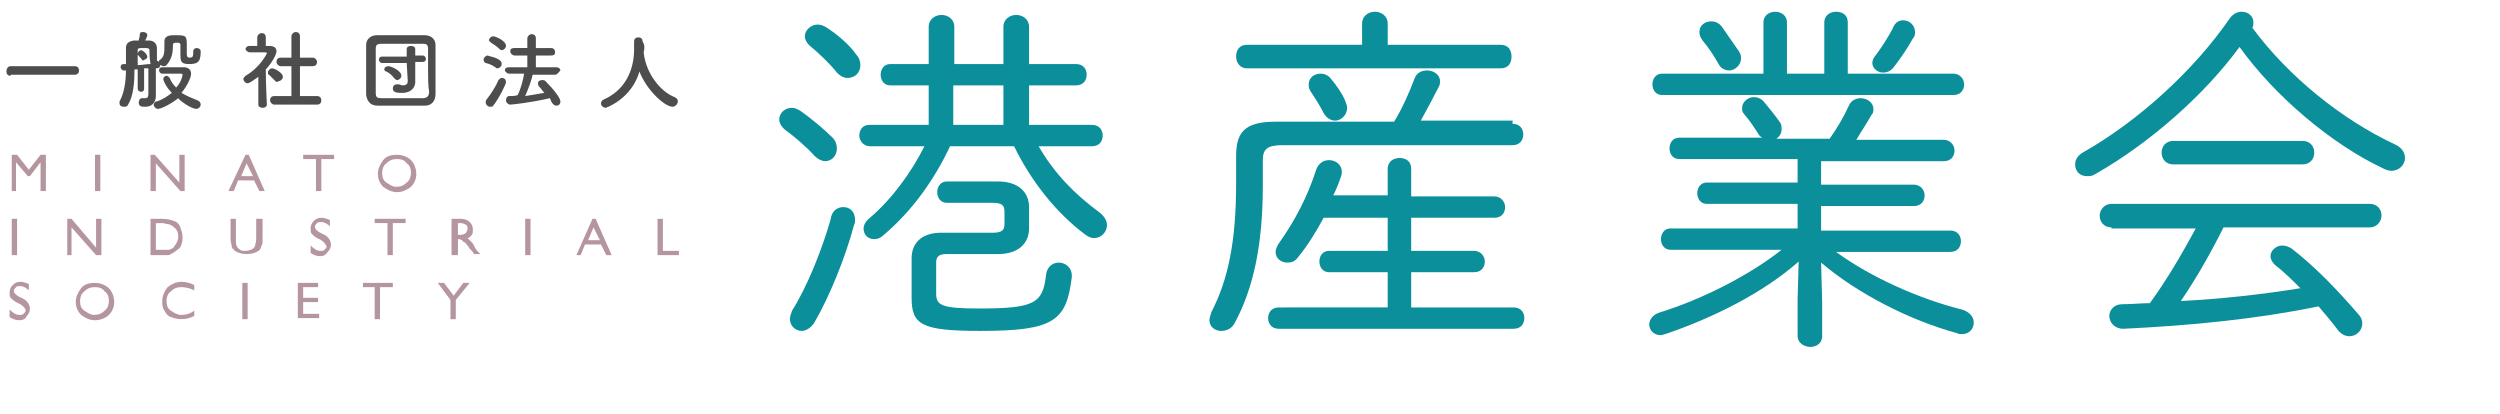 <?xml version="1.0" encoding="utf-8"?>
<!-- Generator: Adobe Illustrator 22.1.0, SVG Export Plug-In . SVG Version: 6.00 Build 0)  -->
<svg version="1.1" id="レイヤー_1" xmlns="http://www.w3.org/2000/svg" xmlns:xlink="http://www.w3.org/1999/xlink" x="0px"
	 y="0px" viewBox="0 0 234.2 38.8" style="enable-background:new 0 0 234.2 38.8;" xml:space="preserve">
<style type="text/css">
	.st0{enable-background:new    ;}
	.st1{fill:#4D4D4D;}
	.st2{fill:#0A8F9B;}
	.st3{fill:#B5969E;}
</style>
<title>アートボード 1</title>
<g class="st0">
	<path class="st1" d="M1,7.1c-0.3,0-0.4-0.2-0.4-0.4S0.7,6.2,1,6.2H7c0.3,0,0.4,0.2,0.4,0.4c0,0.2-0.1,0.4-0.4,0.4H1z"/>
	<path class="st1" d="M18.1,4.8c0-0.2,0.2-0.3,0.3-0.3c0.2,0,0.4,0.1,0.4,0.3c0,0,0,0,0,0.1c0,1-0.4,1.1-1.1,1.1
		c-0.8,0-0.8-0.3-0.8-1c0-0.3,0-0.6,0-0.8c0-0.2-0.2-0.2-0.3-0.2c-0.2,0-0.4,0-0.4,0.2c0,0.8-0.1,1.3-0.6,1.9
		c-0.1,0.1-0.2,0.1-0.3,0.1c-0.1,0-0.2-0.1-0.3-0.1c0,0,0,0,0,0c0,0.2-0.1,0.3-0.4,0.3c0,0.7,0,1.4,0,1.6c0,0.3,0,0.8,0,1
		c0,0,0,0,0,0c0,0.4-0.2,1-1,1c-0.3,0-0.6,0-0.6-0.4c0-0.2,0.1-0.4,0.3-0.4c0,0,0,0,0,0c0.1,0,0.2,0,0.3,0c0.2,0,0.3-0.1,0.3-0.4
		c0-0.4,0-1.4,0-2.4c-0.1,0-0.2,0-0.4,0l0,1.9c0,0.2-0.1,0.3-0.3,0.3c-0.1,0-0.3-0.1-0.3-0.3l0-1.8l-0.3,0c0,1.2-0.1,2.5-0.6,3.3
		c-0.1,0.2-0.2,0.2-0.4,0.2c-0.2,0-0.4-0.1-0.4-0.3c0,0,0-0.1,0-0.2c0.4-0.7,0.6-1.8,0.6-2.9c-0.1,0-0.1,0-0.2,0c0,0,0,0,0,0
		c-0.2,0-0.3-0.2-0.3-0.3c0-0.2,0.1-0.3,0.3-0.3c0.1,0,0.2,0,0.2,0c0-0.6,0-1.1,0-1.5c0,0,0,0,0,0c0-0.4,0.2-0.6,0.7-0.7H13
		c0-0.2,0.1-0.3,0.1-0.6c0-0.2,0.2-0.2,0.3-0.2c0.2,0,0.4,0.1,0.4,0.3c0,0.1-0.1,0.3-0.2,0.5H14c0.4,0,0.7,0.3,0.7,0.7v1.2l0,0
		c0,0,0,0,0,0c0.1,0,0.1,0,0.2,0.1c0,0,0,0,0,0c0-0.1,0-0.2,0.1-0.2c0.4-0.3,0.4-0.7,0.4-1.3c0-0.1,0-0.2,0-0.4c0,0,0,0,0,0
		c0-0.6,0.6-0.6,0.9-0.6c1.1,0,1.2,0,1.2,0.9c0,0.3,0,0.5,0,0.8c0,0,0,0.1,0,0.1c0,0.2,0.1,0.3,0.2,0.3C18.1,5.4,18.1,5.3,18.1,4.8
		C18.1,4.8,18.1,4.8,18.1,4.8L18.1,4.8z M14,4.7c0-0.2-0.2-0.2-0.5-0.2c-0.5,0-0.6,0-0.6,0.2c0,0.4,0,0.9,0,1.4
		c0.4,0,0.8-0.1,1.2-0.1C14,5.4,14,5,14,4.7z M13.3,5.6C13.2,5.4,13,5.3,13,5.2c-0.1,0-0.1-0.1-0.1-0.2c0-0.1,0.2-0.3,0.3-0.3
		c0.2,0,0.6,0.4,0.6,0.6c0,0.2-0.2,0.3-0.3,0.3C13.4,5.7,13.4,5.7,13.3,5.6z M14.8,10.2c-0.2,0-0.4-0.2-0.4-0.4
		c0-0.1,0.1-0.3,0.3-0.3c0.6-0.2,1-0.5,1.4-0.8c-0.5-0.5-0.8-1.1-0.8-1.3c0-0.2,0.2-0.3,0.3-0.3c0.1,0,0.2,0.1,0.3,0.2
		c0.1,0.3,0.3,0.6,0.6,0.9c0.4-0.4,0.6-1,0.6-1.2c0-0.1-0.1-0.1-0.2-0.1c-0.1,0-0.2,0-0.3,0c-0.4,0-0.9,0-1.4,0c0,0,0,0,0,0
		c-0.2,0-0.3-0.2-0.3-0.3c0-0.2,0.1-0.3,0.3-0.3c0.3,0,0.7,0,1,0c0.3,0,0.7,0,1,0c0.4,0,0.7,0.2,0.7,0.6c0,0.4-0.4,1.2-0.9,1.8
		C17.5,9,18,9.2,18.5,9.4c0.2,0.1,0.3,0.2,0.3,0.4c0,0.2-0.2,0.4-0.4,0.4c-0.5,0-1.6-0.8-1.7-1C15.8,9.9,15,10.2,14.8,10.2z"/>
	<path class="st1" d="M25,9.8c0,0.2-0.2,0.3-0.4,0.3c-0.2,0-0.4-0.1-0.4-0.3v0l0-2.6c-0.3,0.2-0.8,0.6-1,0.6s-0.4-0.2-0.4-0.4
		c0-0.1,0.1-0.2,0.2-0.3c1.4-0.8,2-2.1,2-2.1c0-0.1-0.1-0.1-0.2-0.1c0,0-0.1,0-0.1,0c-0.5,0-0.8,0-1.3,0h0c-0.2,0-0.4-0.2-0.4-0.3
		s0.1-0.3,0.4-0.3c0.2,0,0.5,0,0.7,0l0-0.8c0-0.2,0.2-0.4,0.4-0.4c0.2,0,0.4,0.1,0.4,0.4v0.8h0.3c0.5,0,0.7,0.2,0.7,0.5
		c0,0.4-0.6,1.3-1,1.7C24.9,7.8,25,9.8,25,9.8L25,9.8z M25.8,7.6c-0.2-0.2-0.4-0.4-0.6-0.6c-0.1,0-0.1-0.1-0.1-0.2
		c0-0.2,0.2-0.4,0.4-0.4c0.2,0,1,0.4,1,0.8c0,0.2-0.2,0.4-0.4,0.4C26,7.7,25.9,7.7,25.8,7.6z M25.7,9.8c-0.2,0-0.4-0.2-0.4-0.4
		c0-0.2,0.1-0.4,0.4-0.4l1.6,0l0-2.8l-1,0c-0.2,0-0.4-0.2-0.4-0.4c0-0.2,0.1-0.4,0.4-0.4h0l1,0v-2c0-0.2,0.2-0.4,0.4-0.4
		c0.2,0,0.4,0.1,0.4,0.4l0,2l1.2,0h0c0.2,0,0.4,0.2,0.4,0.4c0,0.2-0.1,0.4-0.4,0.4l-1.2,0v2.8l1.6,0c0.3,0,0.4,0.2,0.4,0.4
		c0,0.2-0.1,0.4-0.4,0.4H25.7z"/>
	<path class="st1" d="M39.8,9.9c-0.7,0-1.4,0-2.2,0c-0.7,0-1.5,0-2.2,0c-0.7,0-1-0.4-1.1-1c0-0.6,0-1.3,0-2.1c0-0.9,0-1.8,0-2.6
		c0-0.5,0.4-0.9,1-0.9c0.7,0,1.4,0,2.2,0c0.8,0,1.5,0,2.3,0c0.6,0,1,0.4,1,0.9c0,0.8,0,1.7,0,2.6c0,0.7,0,1.4,0,2
		C40.8,9.5,40.4,9.9,39.8,9.9z M40.1,6.6c0-0.7,0-1.4,0-2c0-0.5-0.2-0.5-0.6-0.5c-0.6,0-1.3,0-1.9,0c-0.7,0-1.3,0-1.8,0
		c-0.5,0-0.6,0.1-0.6,0.5c0,0.6,0,1.4,0,2.1c0,0.7,0,1.4,0,2c0,0.5,0.2,0.5,0.7,0.5c0.6,0,1.1,0,1.8,0c0.6,0,1.2,0,1.9,0
		c0.4,0,0.6-0.2,0.6-0.6C40.1,8,40.1,7.3,40.1,6.6z M38.1,5.9h-2.3c-0.2,0-0.3-0.2-0.3-0.3c0-0.2,0.1-0.3,0.3-0.3h2.3V4.6
		c0-0.2,0.2-0.3,0.4-0.3c0.2,0,0.4,0.1,0.4,0.3l0,0.6h0.7c0.2,0,0.3,0.2,0.3,0.3c0,0.2-0.1,0.3-0.3,0.3h-0.7l0,0.8l0,1.1
		c0,0,0,0,0,0c0,0.4-0.3,1-1.2,1c-0.4,0-0.9,0-0.9-0.4c0-0.2,0.1-0.4,0.4-0.4c0,0,0.1,0,0.1,0c0.2,0,0.3,0.1,0.4,0.1
		c0.3,0,0.5-0.1,0.5-0.4L38.1,5.9z M36.9,7.3c-0.2-0.3-0.5-0.5-0.7-0.6C36.1,6.7,36,6.6,36,6.5c0-0.2,0.2-0.3,0.4-0.3
		c0.2,0,1.2,0.4,1.2,0.9c0,0.2-0.2,0.4-0.4,0.4C37.1,7.5,37,7.4,36.9,7.3z"/>
	<path class="st1" d="M46.4,6.3c-0.3-0.2-0.5-0.3-0.9-0.4c-0.1,0-0.2-0.2-0.2-0.3c0-0.2,0.2-0.4,0.4-0.4C45.8,5.3,47,5.4,47,6
		c0,0.2-0.2,0.4-0.4,0.4C46.5,6.4,46.5,6.4,46.4,6.3z M45.9,10c-0.2,0-0.4-0.2-0.4-0.4c0-0.1,0-0.2,0.1-0.3C46,8.8,46.5,8,46.7,7.5
		c0.1-0.1,0.2-0.2,0.3-0.2c0.2,0,0.4,0.1,0.4,0.4c0,0.2-0.7,1.6-1.2,2.2C46.2,10,46,10,45.9,10z M46.8,4.6C46.5,4.3,46.3,4.2,46,4
		c-0.1-0.1-0.2-0.2-0.2-0.2c0-0.2,0.2-0.4,0.4-0.4c0.2,0,1.2,0.4,1.2,0.9c0,0.2-0.2,0.4-0.4,0.4C47,4.7,46.9,4.7,46.8,4.6z M49.9,7
		c-0.1,0.5-0.4,1.3-0.7,2c0.6-0.1,1.2-0.2,1.8-0.3c-0.2-0.2-0.3-0.4-0.5-0.6c-0.1-0.1-0.1-0.2-0.1-0.3c0-0.2,0.2-0.3,0.4-0.3
		c0.1,0,0.2,0,0.3,0.1c0.8,0.8,1.4,1.6,1.4,1.9c0,0.3-0.2,0.4-0.4,0.4c-0.1,0-0.3-0.1-0.4-0.3c-0.1-0.1-0.1-0.3-0.2-0.4
		c-1.7,0.4-3.5,0.6-3.7,0.6c-0.2,0-0.4-0.2-0.4-0.4c0-0.2,0.1-0.4,0.3-0.4c0.3,0,0.6,0,0.8-0.1c0.3-0.6,0.5-1.4,0.6-2h-1.4
		c-0.2,0-0.4-0.2-0.4-0.3c0-0.2,0.1-0.3,0.4-0.3l1.7,0l0-1.1l-1.2,0c-0.2,0-0.4-0.2-0.4-0.4c0-0.2,0.1-0.3,0.4-0.3l1.2,0V3.6
		c0-0.2,0.2-0.4,0.4-0.4c0.2,0,0.4,0.1,0.4,0.4v0.9l1.4,0c0.3,0,0.4,0.2,0.4,0.4c0,0.2-0.1,0.3-0.4,0.3l-1.4,0v1.1l1.9,0
		c0.3,0,0.4,0.2,0.4,0.3C52.3,6.8,52.2,7,52,7H49.9z"/>
	<path class="st1" d="M60.3,4.9C60.3,4.9,60.3,4.9,60.3,4.9c0.2,2,1.6,3.7,2.9,4.2c0.2,0.1,0.3,0.2,0.3,0.4c0,0.2-0.2,0.5-0.5,0.5
		c-0.7,0-2.4-1.5-3.1-3.3c-0.4,1.4-1.4,2.6-2.9,3.3c-0.1,0-0.2,0.1-0.2,0.1c-0.3,0-0.5-0.2-0.5-0.4c0-0.2,0.1-0.3,0.3-0.4
		c2.7-1.2,2.8-4,2.8-4.6c0-0.2,0-0.5,0-0.8c0,0,0,0,0,0c0-0.3,0.2-0.4,0.4-0.4c0.2,0,0.4,0.1,0.4,0.4C60.4,4.2,60.4,4.5,60.3,4.9
		L60.3,4.9z"/>
</g>
<g class="st0">
	<path class="st2" d="M78,12.9c0.3,0.3,0.4,0.7,0.4,1c0,0.7-0.5,1.2-1.1,1.2c-0.3,0-0.7-0.2-1-0.5c-0.8-0.9-2-1.9-2.7-2.4
		c-0.4-0.3-0.6-0.7-0.6-1c0-0.6,0.5-1.1,1.2-1.1c0.2,0,0.5,0.1,0.8,0.3C76,11.1,77.2,12.1,78,12.9z M79,19.4c0.6,0,1.1,0.4,1.1,1.2
		c0,0.2,0,0.3-0.1,0.5c-0.8,3-2.3,6.7-3.7,9.1c-0.3,0.5-0.8,0.8-1.2,0.8c-0.6,0-1.1-0.5-1.1-1.1c0-0.3,0.1-0.5,0.2-0.8
		c1.4-2.2,2.8-5.7,3.6-8.5C77.9,19.7,78.5,19.4,79,19.4z M80.2,5.1c0.3,0.3,0.4,0.7,0.4,1c0,0.7-0.5,1.2-1.2,1.2
		c-0.4,0-0.7-0.2-1-0.5c-0.7-0.9-1.8-1.9-2.4-2.4c-0.4-0.3-0.6-0.7-0.6-1c0-0.6,0.6-1.1,1.2-1.1c0.3,0,0.5,0.1,0.7,0.2
		C78.3,3.1,79.6,4.2,80.2,5.1z M102.3,11.7c0.7,0,1,0.5,1,1s-0.3,1-1,1h-5c1.5,2.6,3.4,4.5,5.7,6.2c0.5,0.4,0.7,0.8,0.7,1.2
		c0,0.6-0.5,1.2-1.2,1.2c-0.3,0-0.5-0.1-0.8-0.3c-2.7-2-5.1-5-6.7-8.3h-6c-1.5,3.2-3.6,6.1-6.2,8.3c-0.3,0.3-0.6,0.4-0.9,0.4
		c-0.6,0-1-0.4-1-1c0-0.3,0.2-0.7,0.6-1c2.1-1.8,3.9-4.3,5.1-6.7h-5.1c-0.6,0-1-0.5-1-1c0-0.5,0.3-1,0.9-1H87V8h-3.6
		c-0.6,0-0.9-0.5-0.9-1s0.3-1,0.9-1H87V2.5c0-0.7,0.6-1.1,1.2-1.1c0.6,0,1.2,0.4,1.2,1.1V6H94V2.5c0-0.7,0.6-1.1,1.2-1.1
		c0.6,0,1.2,0.4,1.2,1.1V6h4.4c0.7,0,1,0.5,1,1s-0.3,1-1,1h-4.4v3.7H102.3z M88.7,23.8c-0.7,0-1,0.2-1,0.8v2.9c0,1.1,0.5,1.4,4,1.4
		c5.3,0,6-0.5,6.3-3.2c0.1-0.7,0.6-1.1,1.2-1.1c0.6,0,1.3,0.5,1.2,1.4c-0.5,4.1-1.7,5-8.6,5c-5.5,0-6.4-0.6-6.4-3.1v-3.7
		c0-1.4,0.9-2.4,2.8-2.4h4.8c0.8,0,1.1-0.2,1.1-0.8v-1.2c0-0.6-0.3-0.8-1.1-0.8h-4.3c-0.6,0-0.9-0.5-0.9-1s0.3-1,0.9-1h4.8
		c1.9,0,2.9,1,2.9,2.4v2c0,1.4-1,2.4-2.9,2.4H88.7z M94,8h-4.7v3.7H94V8z"/>
</g>
<g class="st0">
	<path class="st2" d="M141.7,11.6c0.7,0,1,0.5,1,1c0,0.5-0.3,1-1,1h-21.6c-1.4,0-1.8,0.4-1.8,1.4v2.4c0,5.6-0.9,9.6-2.6,12.8
		c-0.3,0.6-0.8,0.8-1.3,0.8c-0.6,0-1.1-0.4-1.1-1c0-0.2,0.1-0.5,0.2-0.8c1.6-3.1,2.3-6.7,2.3-12.1v-2.5c0-2.2,0.8-3.2,3.7-3.2h11.1
		c0.8-1.3,1.4-2.7,1.9-4c0.2-0.6,0.7-0.8,1.2-0.8c0.6,0,1.2,0.4,1.2,1c0,0.2,0,0.3-0.1,0.5c-0.5,1-1.1,2.1-1.7,3.2H141.7z
		 M140.6,4.2c0.7,0,1,0.5,1,1.1s-0.3,1.1-1,1.1h-23.8c-0.6,0-1-0.5-1-1.1s0.3-1.1,1-1.1h10.8v-2c0-0.7,0.6-1.1,1.2-1.1
		c0.6,0,1.2,0.4,1.2,1.1v2H140.6z M130,15.8c0-0.7,0.6-1,1.1-1c0.6,0,1.1,0.3,1.1,1v2.6h7.8c0.6,0,1,0.5,1,1s-0.3,1-1,1h-7.8v3.1
		h5.9c0.6,0,1,0.5,1,1s-0.3,1-1,1h-5.9v3.3h9.6c0.7,0,1,0.5,1,1c0,0.5-0.3,1-1,1h-22c-0.7,0-1-0.5-1-1c0-0.5,0.3-1,1-1H130v-3.3
		h-5.5c-0.6,0-0.9-0.5-0.9-1s0.3-1,0.9-1h5.5v-3.1h-6c-0.7,1.3-1.5,2.6-2.4,3.7c-0.3,0.4-0.6,0.5-1,0.5c-0.6,0-1.1-0.4-1.1-1
		c0-0.2,0.1-0.5,0.3-0.8c1.5-2.1,2.7-4.4,3.5-6.9c0.2-0.6,0.7-0.9,1.2-0.9c0.6,0,1.2,0.4,1.2,1.1c0,0.1,0,0.3-0.1,0.5
		c-0.2,0.6-0.4,1.1-0.7,1.7h5.1V15.8z M126,9.4c0.1,0.3,0.2,0.5,0.2,0.7c0,0.7-0.6,1.2-1.1,1.2c-0.4,0-0.8-0.2-1.1-0.7
		c-0.4-0.8-0.8-1.4-1.2-2c-0.2-0.3-0.2-0.5-0.2-0.7c0-0.6,0.5-1,1.1-1c0.3,0,0.7,0.1,1,0.5C125.2,8,125.7,8.7,126,9.4z"/>
</g>
<g class="st0">
	<path class="st2" d="M157.3,14.9c-0.6,0-0.9-0.5-0.9-1c0-0.5,0.3-1,0.9-1h7.8c-0.2-0.1-0.3-0.2-0.4-0.4c-0.4-0.6-0.7-1.1-1.3-1.8
		c-0.2-0.2-0.2-0.4-0.2-0.6c0-0.5,0.5-1,1.1-1c0.3,0,0.7,0.1,1,0.5c0.4,0.5,1,1.2,1.4,1.8c0.2,0.2,0.2,0.5,0.2,0.7
		c0,0.4-0.2,0.7-0.5,0.9h5c0.7-1,1.3-2,1.8-3.1c0.2-0.5,0.7-0.7,1.1-0.7c0.6,0,1.2,0.4,1.2,1c0,0.2,0,0.4-0.2,0.6
		c-0.5,0.9-1,1.6-1.4,2.3h8.2c0.6,0,1,0.5,1,1c0,0.5-0.3,1-1,1h-11.5v2.2h8.7c0.6,0,1,0.5,1,1c0,0.5-0.3,1-1,1h-8.7v2.3h12.1
		c0.7,0,1,0.5,1,1c0,0.5-0.3,1-1,1h-10.7c3.3,2.4,7.8,4.4,11.8,5.4c0.7,0.2,1.1,0.7,1.1,1.2c0,0.6-0.4,1.1-1.1,1.1
		c-0.2,0-0.3,0-0.5-0.1c-4.4-1.2-9.3-3.7-12.7-6.6l0.1,3.7v3.2c0,0.7-0.6,1-1.1,1c-0.6,0-1.2-0.4-1.2-1V28l0.1-3.5
		c-3.4,3-8.1,5.3-12.5,6.8c-0.1,0-0.3,0.1-0.4,0.1c-0.7,0-1.1-0.5-1.1-1c0-0.4,0.3-0.9,0.9-1.1c4.2-1.3,8.6-3.6,11.5-5.9h-10.4
		c-0.6,0-0.9-0.5-0.9-1c0-0.5,0.3-1,0.9-1h11.9v-2.3h-8.5c-0.6,0-0.9-0.5-0.9-1c0-0.5,0.3-1,0.9-1h8.5v-2.2H157.3z M183,6.9
		c0.6,0,1,0.5,1,1c0,0.5-0.3,1-1,1h-27.3c-0.6,0-0.9-0.5-0.9-1c0-0.5,0.3-1,0.9-1h9.5V2.1c0-0.7,0.6-1,1.1-1s1.1,0.3,1.1,1v4.8h3.5
		V2.1c0-0.7,0.6-1,1.1-1c0.6,0,1.1,0.3,1.1,1v4.8H183z M162.9,4.8c0.2,0.3,0.2,0.5,0.2,0.7c0,0.6-0.6,1.1-1.1,1.1
		c-0.4,0-0.8-0.2-1-0.6c-0.5-0.9-1-1.6-1.5-2.2c-0.2-0.3-0.3-0.5-0.3-0.8c0-0.6,0.5-1,1.1-1c0.3,0,0.7,0.1,1,0.5
		C161.8,3.2,162.4,4.1,162.9,4.8z M178.3,1.9c0.6,0,1.1,0.5,1.1,1.1c0,0.2,0,0.4-0.2,0.6c-0.5,0.9-1.1,1.8-1.8,2.7
		c-0.3,0.4-0.7,0.5-1,0.5c-0.5,0-1-0.4-1-0.9c0-0.2,0.1-0.5,0.3-0.7c0.6-0.8,1.1-1.6,1.6-2.5C177.5,2.1,177.9,1.9,178.3,1.9z"/>
</g>
<g class="st0">
	<path class="st2" d="M196.3,16.3c-0.3,0.2-0.5,0.2-0.8,0.2c-0.7,0-1.1-0.5-1.1-1.1c0-0.4,0.2-0.8,0.7-1.1c5.3-3,10.5-7.8,13.8-12.6
		c0.3-0.4,0.7-0.6,1.1-0.6c0.6,0,1.1,0.4,1.1,1c0,0.2,0,0.3-0.1,0.5c3.4,4.6,8.4,8.6,13.3,10.9c0.7,0.3,1,0.8,1,1.3
		c0,0.6-0.5,1.2-1.3,1.2c-0.2,0-0.5-0.1-0.7-0.2c-4.9-2.3-10.2-6.8-13.5-11.4C206.5,8.9,201.4,13.4,196.3,16.3z M197.8,21.3
		c-0.7,0-1.1-0.5-1.1-1.1c0-0.5,0.4-1.1,1.1-1.1H222c0.7,0,1.1,0.5,1.1,1.1c0,0.5-0.4,1.1-1.1,1.1h-13.7c-1.2,2.4-2.5,4.7-4,6.9
		c3.8-0.2,7.5-0.6,11.2-1.2c-0.8-0.8-1.5-1.5-2.4-2.2c-0.3-0.3-0.4-0.6-0.4-0.8c0-0.5,0.5-1,1.1-1c0.3,0,0.6,0.1,0.9,0.3
		c2.2,1.7,4.3,3.9,6.2,6.1c0.3,0.3,0.4,0.6,0.4,0.9c0,0.7-0.6,1.2-1.2,1.2c-0.4,0-0.8-0.2-1.1-0.6c-0.6-0.8-1.2-1.5-1.8-2.2
		c-5.8,1.2-12,1.8-18.3,2.1c-0.8,0-1.3-0.6-1.3-1.2c0-0.5,0.4-1.1,1.2-1.1c0.9,0,1.8-0.1,2.6-0.1c1.6-2.2,3-4.6,4.3-7H197.8z
		 M215.7,13.2c0.7,0,1.1,0.5,1.1,1.1s-0.4,1.1-1.1,1.1h-12.1c-0.7,0-1.1-0.5-1.1-1.1s0.4-1.1,1.1-1.1H215.7z"/>
</g>
<g class="st0">
	<path class="st3" d="M3.8,14.5h0.5v3.4H3.8v-2.7l-1,1.3H2.6l-1.1-1.3v2.7H1.1v-3.4h0.5l1.1,1.4L3.8,14.5z"/>
</g>
<g class="st0">
	<path class="st3" d="M8.9,14.5h0.5v3.4H8.9V14.5z"/>
	<path class="st3" d="M16.8,14.5h0.5v3.4h-0.4l-2.3-2.6v2.6h-0.5v-3.4h0.4l2.3,2.6V14.5z"/>
</g>
<g class="st0">
	<path class="st3" d="M23,14.5h0.3l1.5,3.4h-0.5l-0.5-1h-1.5l-0.4,1h-0.5L23,14.5z M23.7,16.5l-0.6-1.2l-0.5,1.2H23.7z"/>
</g>
<g class="st0">
	<path class="st3" d="M28.5,14.5h2.8v0.4h-1.2v3h-0.5v-3h-1.2V14.5z"/>
</g>
<g class="st0">
	<path class="st3" d="M37.2,14.5c0.5,0,1,0.2,1.3,0.5s0.5,0.8,0.5,1.3s-0.2,0.9-0.5,1.2c-0.4,0.3-0.8,0.5-1.3,0.5
		c-0.5,0-0.9-0.2-1.3-0.5c-0.3-0.3-0.5-0.7-0.5-1.2c0-0.5,0.2-0.9,0.5-1.3S36.7,14.5,37.2,14.5z M37.2,14.9c-0.4,0-0.7,0.1-1,0.4
		c-0.3,0.2-0.4,0.6-0.4,0.9c0,0.4,0.1,0.7,0.4,0.9s0.6,0.4,0.9,0.4c0.4,0,0.7-0.1,1-0.4c0.3-0.2,0.4-0.6,0.4-0.9
		c0-0.4-0.1-0.7-0.4-0.9C37.9,15,37.6,14.9,37.2,14.9z"/>
</g>
<g class="st0">
	<path class="st3" d="M1.1,20.5h0.5v3.4H1.1V20.5z"/>
</g>
<g class="st0">
	<path class="st3" d="M9,20.5h0.5v3.4H9l-2.3-2.6v2.6H6.3v-3.4h0.4L9,23.2V20.5z"/>
</g>
<g class="st0">
	<path class="st3" d="M14.1,23.9v-3.4h1.1c0.5,0,0.8,0.1,1.1,0.2c0.3,0.1,0.5,0.3,0.6,0.6s0.2,0.6,0.2,0.9c0,0.2,0,0.4-0.1,0.7
		s-0.2,0.4-0.4,0.5c-0.2,0.2-0.4,0.3-0.6,0.4c-0.1,0.1-0.2,0.1-0.4,0.1c-0.1,0-0.3,0-0.6,0H14.1z M15.2,20.9h-0.6v2.5h0.6
		c0.2,0,0.4,0,0.6,0s0.2-0.1,0.3-0.1c0.1-0.1,0.2-0.1,0.2-0.2c0.2-0.2,0.4-0.6,0.4-0.9c0-0.4-0.1-0.7-0.4-0.9
		c-0.1-0.1-0.2-0.2-0.3-0.2C15.9,21,15.8,21,15.7,21S15.4,20.9,15.2,20.9z"/>
</g>
<g class="st0">
	<path class="st3" d="M24.1,20.5h0.5v1.9c0,0.3,0,0.5-0.1,0.6c0,0.1-0.1,0.2-0.1,0.3c-0.1,0.1-0.1,0.2-0.2,0.2
		c-0.3,0.2-0.6,0.3-1.1,0.3c-0.4,0-0.8-0.1-1.1-0.3c-0.1-0.1-0.1-0.2-0.2-0.2c-0.1-0.1-0.1-0.2-0.1-0.3c0-0.1-0.1-0.3-0.1-0.6v-1.9
		h0.5v1.9c0,0.3,0,0.5,0.1,0.7s0.2,0.2,0.3,0.3c0.1,0.1,0.3,0.1,0.5,0.1c0.3,0,0.5-0.1,0.7-0.2c0.1-0.1,0.2-0.2,0.2-0.3
		c0-0.1,0.1-0.3,0.1-0.6V20.5z"/>
</g>
<g class="st0">
	<path class="st3" d="M30.1,22.5l-0.4-0.2c-0.2-0.1-0.4-0.3-0.5-0.4c-0.1-0.1-0.1-0.3-0.1-0.5c0-0.3,0.1-0.5,0.3-0.7
		c0.2-0.2,0.4-0.3,0.7-0.3c0.3,0,0.5,0.1,0.8,0.2v0.6c-0.2-0.2-0.5-0.4-0.8-0.4c-0.2,0-0.3,0-0.4,0.1c-0.1,0.1-0.2,0.2-0.2,0.3
		c0,0.1,0,0.2,0.1,0.3c0.1,0.1,0.2,0.2,0.4,0.3l0.4,0.2c0.4,0.2,0.6,0.6,0.6,0.9c0,0.3-0.1,0.5-0.3,0.7C30.5,23.9,30.3,24,30,24
		c-0.3,0-0.6-0.1-0.9-0.3V23c0.3,0.3,0.6,0.5,0.9,0.5c0.2,0,0.3,0,0.4-0.1c0.1-0.1,0.2-0.2,0.2-0.3C30.5,22.9,30.4,22.7,30.1,22.5z"
		/>
</g>
<g class="st0">
	<path class="st3" d="M35.1,20.5H38v0.4h-1.2v3h-0.5v-3h-1.2V20.5z"/>
</g>
<g class="st0">
	<path class="st3" d="M42.3,23.9v-3.4h0.9c0.3,0,0.6,0.1,0.8,0.3c0.2,0.2,0.3,0.4,0.3,0.7c0,0.2,0,0.4-0.1,0.5
		c-0.1,0.1-0.2,0.3-0.4,0.3c0.1,0.1,0.2,0.2,0.3,0.3s0.3,0.3,0.4,0.6c0.1,0.2,0.2,0.3,0.3,0.4l0.2,0.2h-0.6l-0.1-0.2c0,0,0,0,0,0
		l-0.1-0.1L44,23.3L43.8,23c-0.1-0.1-0.2-0.3-0.3-0.3c-0.1-0.1-0.2-0.1-0.2-0.2c-0.1,0-0.2-0.1-0.3-0.1h-0.1v1.5H42.3z M43,20.9
		h-0.1V22H43c0.2,0,0.4,0,0.5-0.1c0.1,0,0.2-0.1,0.2-0.2c0.1-0.1,0.1-0.2,0.1-0.3c0-0.1,0-0.2-0.1-0.3S43.6,21,43.5,21
		C43.4,20.9,43.2,20.9,43,20.9z"/>
	<path class="st3" d="M49.2,20.5h0.5v3.4h-0.5V20.5z"/>
	<path class="st3" d="M55.5,20.5h0.3l1.5,3.4h-0.5l-0.5-1h-1.5l-0.4,1H54L55.5,20.5z M56.2,22.5l-0.6-1.2l-0.5,1.2H56.2z"/>
</g>
<g class="st0">
	<path class="st3" d="M61.6,20.5h0.5v3h1.5v0.4h-2V20.5z"/>
</g>
<g class="st0">
	<path class="st3" d="M1.9,28.5l-0.4-0.2c-0.2-0.1-0.4-0.3-0.5-0.4c-0.1-0.1-0.1-0.3-0.1-0.5c0-0.3,0.1-0.5,0.3-0.7
		c0.2-0.2,0.4-0.3,0.7-0.3c0.3,0,0.5,0.1,0.8,0.2v0.6c-0.2-0.2-0.5-0.4-0.8-0.4c-0.2,0-0.3,0-0.4,0.1c-0.1,0.1-0.2,0.2-0.2,0.3
		c0,0.1,0,0.2,0.1,0.3c0.1,0.1,0.2,0.2,0.4,0.3l0.4,0.2c0.4,0.2,0.6,0.6,0.6,0.9c0,0.3-0.1,0.5-0.3,0.7C2.4,29.9,2.1,30,1.8,30
		c-0.3,0-0.6-0.1-0.9-0.3V29c0.3,0.3,0.6,0.5,0.9,0.5c0.2,0,0.3,0,0.4-0.1c0.1-0.1,0.2-0.2,0.2-0.3C2.4,28.9,2.2,28.7,1.9,28.5z"/>
</g>
<g class="st0">
	<path class="st3" d="M8.9,26.5c0.5,0,1,0.2,1.3,0.5s0.5,0.8,0.5,1.3s-0.2,0.9-0.5,1.2C9.9,29.8,9.4,30,8.9,30
		c-0.5,0-0.9-0.2-1.3-0.5c-0.3-0.3-0.5-0.7-0.5-1.2c0-0.5,0.2-0.9,0.5-1.3S8.4,26.5,8.9,26.5z M8.9,26.9c-0.4,0-0.7,0.1-1,0.4
		c-0.3,0.2-0.4,0.6-0.4,0.9c0,0.4,0.1,0.7,0.4,0.9s0.6,0.4,0.9,0.4c0.4,0,0.7-0.1,1-0.4c0.3-0.2,0.4-0.6,0.4-0.9
		c0-0.4-0.1-0.7-0.4-0.9C9.6,27,9.3,26.9,8.9,26.9z"/>
</g>
<g class="st0">
	<path class="st3" d="M18.2,29.1v0.5c-0.4,0.2-0.8,0.3-1.2,0.3c-0.4,0-0.7-0.1-1-0.2s-0.5-0.4-0.6-0.6c-0.2-0.3-0.2-0.6-0.2-0.9
		c0-0.5,0.2-0.9,0.5-1.3c0.4-0.3,0.8-0.5,1.3-0.5c0.4,0,0.8,0.1,1.2,0.3v0.5c-0.4-0.2-0.8-0.3-1.2-0.3c-0.4,0-0.7,0.1-1,0.4
		c-0.3,0.2-0.4,0.6-0.4,0.9c0,0.4,0.1,0.7,0.4,0.9s0.6,0.4,1,0.4C17.4,29.5,17.8,29.4,18.2,29.1z"/>
	<path class="st3" d="M22.7,26.5h0.5v3.4h-0.5V26.5z"/>
</g>
<g class="st0">
	<path class="st3" d="M27.9,26.5h1.9v0.4h-1.4v1h1.4v0.4h-1.4v1.1h1.5v0.4h-2V26.5z"/>
</g>
<g class="st0">
	<path class="st3" d="M34,26.5h2.8v0.4h-1.2v3h-0.5v-3H34V26.5z"/>
</g>
<g class="st0">
	<path class="st3" d="M43.4,26.5H44l-1.3,1.6v1.8h-0.5v-1.8L41,26.5h0.6l0.9,1.2L43.4,26.5z"/>
</g>
</svg>
